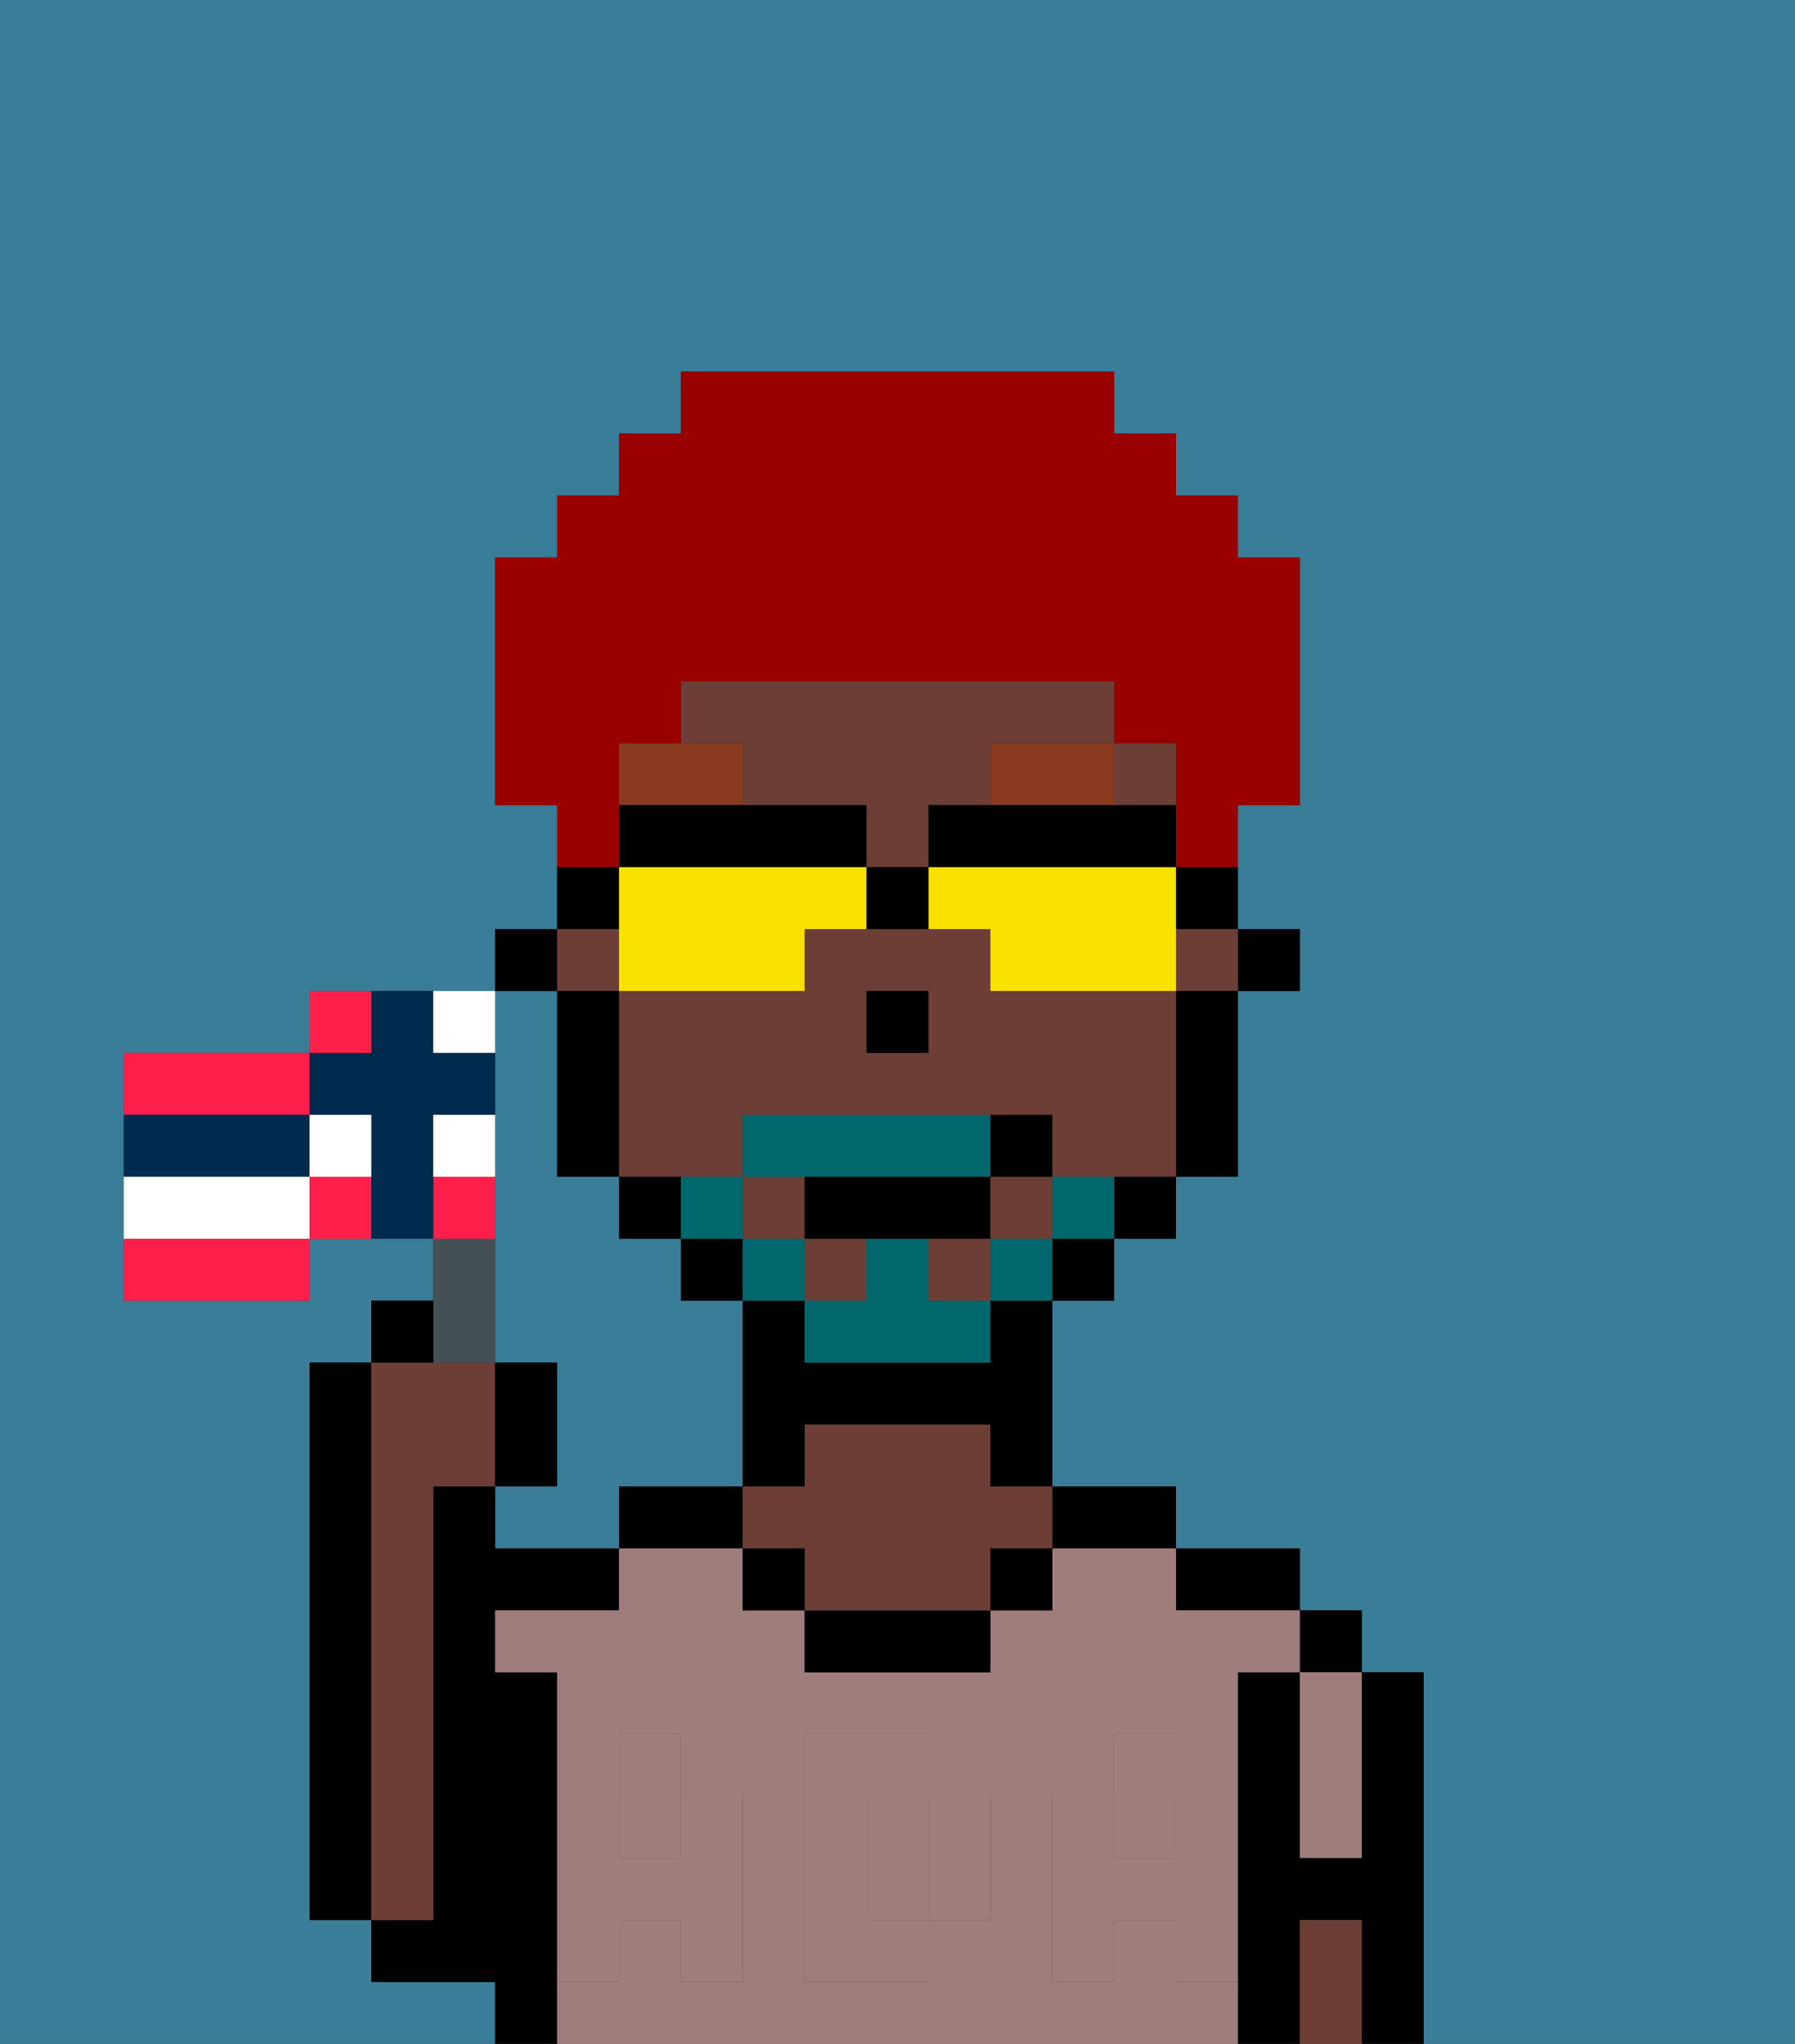 <svg xmlns="http://www.w3.org/2000/svg" viewBox="0 0 29 33"><rect x="0" y="0" width="29" height="33" fill="#333333" stroke="none"/><defs><style>polygon,rect,path{shape-rendering:crispedges;}.ea64-1{fill:#397d98;}.ea64-2{fill:#000000;}.ea64-3{fill:#6d3e35;}.ea64-4{fill:#a07d7d;}.ea64-5{fill:#a07d7d;}.ea64-6{fill:#893a1f;}.ea64-7{fill:#00686d;}.ea64-8{fill:#990000;}.ea64-9{fill:#f9e100;}.ea64-10{fill:#455054;}.ea64-11{fill:#ff1f4a;}.ea64-12{fill:#002b4f;}.ea64-13{fill:#ffffff;}</style></defs><path class="ea64-1" d="M0,33H8V32H6V31H5V22H6V21H7V20H5v1H2V17H5V16H8V15H9V13H8V9H9V8h1V7h1V6h7V7h1V8h1V9h1v4H20v2h1v1H20v3H19v1H18v1H17v3h2v1h2v1h1v1h1v6h6V0H0Z"/><path class="ea64-1" d="M8,18v4H9v2H8v1h2V24h2V21H11V20H10V19H9V16H8v2Z"/><rect class="ea64-2" x="21" y="26" width="1" height="1"/><path class="ea64-2" d="M23,27H22v3H21V27H20v6h1V31h1v2h1V27Z"/><path class="ea64-2" d="M20,26h1V25H19v1Z"/><path class="ea64-2" d="M18,25h1V24H17v1Z"/><path class="ea64-2" d="M11,24H10v1h2V24Z"/><path class="ea64-2" d="M9,31V27H8V26h2V25H8V24H7v7H6v1H8v1H9V31Z"/><path class="ea64-2" d="M6,22H5v9H6V22Z"/><path class="ea64-3" d="M7,30V24H8V22H6v9H7Z"/><rect class="ea64-4" x="18" y="29" width="1" height="1"/><path class="ea64-4" d="M15,29H14v2h1V29Z"/><rect class="ea64-4" x="10" y="29" width="1" height="1"/><path class="ea64-4" d="M19,32V31H18v1H17V29h1V28h1v1h1V27h1V26H19V25H17v1H16v1H13V26H12V25H10v1H8v1H9v2h1V28h1v1h1v3H11V31H10v1H9v1H20V32Zm-3-2v1H15v1H13V28h2v1h1Z"/><path class="ea64-2" d="M13,26v1h3V26H13Z"/><path class="ea64-3" d="M16,23H13v1H12v1h1v1h3V25h1V24H16Z"/><path class="ea64-4" d="M21,28v2h1V27H21Z"/><path class="ea64-3" d="M21,31v2h1V31Z"/><rect class="ea64-2" x="12" y="25" width="1" height="1"/><rect class="ea64-2" x="16" y="25" width="1" height="1"/><path class="ea64-5" d="M19,30H18V29H17v3h1V31h1v1h1V29H19Z"/><rect class="ea64-5" x="18" y="28" width="1" height="1"/><path class="ea64-5" d="M15,30v1h1V29H15Z"/><path class="ea64-5" d="M14,30V29h1V28H13v4h2V31H14Z"/><path class="ea64-5" d="M9,32h1V31h1v1h1V29H11v1H10V29H9v3Z"/><rect class="ea64-5" x="10" y="28" width="1" height="1"/><rect class="ea64-2" x="20" y="15" width="1" height="1"/><rect class="ea64-3" x="18" y="12" width="1" height="1"/><rect class="ea64-3" x="13" y="20" width="1" height="1"/><rect class="ea64-3" x="9" y="15" width="1" height="1"/><rect class="ea64-3" x="19" y="15" width="1" height="1"/><rect class="ea64-3" x="16" y="19" width="1" height="1"/><path class="ea64-3" d="M19,16H16V15H13v1H10v3h2V18h5v1h2V16Zm-4,1H14V16h1Z"/><rect class="ea64-3" x="12" y="19" width="1" height="1"/><path class="ea64-3" d="M12,13h2v1h1V13h1V12h2V11H11v1h1Z"/><rect class="ea64-3" x="15" y="20" width="1" height="1"/><path class="ea64-2" d="M19,17v2h1V16H19Z"/><path class="ea64-2" d="M18,20h1V19H18Z"/><rect class="ea64-2" x="17" y="20" width="1" height="1"/><path class="ea64-2" d="M16,22H13V21H12v3h1V23h3v1h1V21H16Z"/><rect class="ea64-2" x="11" y="20" width="1" height="1"/><path class="ea64-2" d="M10,19v1h1V19Z"/><path class="ea64-2" d="M10,16H9v3h1V16Z"/><rect class="ea64-2" x="8" y="15" width="1" height="1"/><rect class="ea64-2" x="14" y="16" width="1" height="1"/><path class="ea64-6" d="M16,13h2V12H16Z"/><path class="ea64-6" d="M12,12H10v1h2Z"/><path class="ea64-7" d="M17,19v1h1V19Z"/><rect class="ea64-7" x="16" y="20" width="1" height="1"/><path class="ea64-7" d="M15,20H14v1H13v1h3V21H15Z"/><path class="ea64-7" d="M14,19h2V18H12v1h2Z"/><rect class="ea64-7" x="12" y="20" width="1" height="1"/><path class="ea64-7" d="M12,19H11v1h1Z"/><path class="ea64-2" d="M15,19H13v1h3V19Z"/><path class="ea64-2" d="M17,19V18H16v1Z"/><path class="ea64-8" d="M10,13V12h1V11h7v1h1v2h1V13h1V9H20V8H19V7H18V6H11V7H10V8H9V9H8v4H9v1h1Z"/><path class="ea64-9" d="M13,16V15h1V14H10v2h3Z"/><path class="ea64-9" d="M15,14v1h1v1h3V14H15Z"/><path class="ea64-2" d="M17,13H15v1h4V13H17Z"/><path class="ea64-2" d="M14,14V13H10v1h4Z"/><path class="ea64-2" d="M19,15h1V14H19Z"/><path class="ea64-2" d="M10,14H9v1h1Z"/><path class="ea64-2" d="M14,14v1h1V14Z"/><path class="ea64-10" d="M8,22V20H7v2Z"/><path class="ea64-2" d="M7,21H6v1H7Z"/><path class="ea64-2" d="M9,22H8v2H9Z"/><path class="ea64-11" d="M5,17H2v1H5Z"/><path class="ea64-11" d="M2,21H5V20H2Z"/><path class="ea64-11" d="M5,19v1H6V19Z"/><path class="ea64-11" d="M8,19H7v1H8Z"/><path class="ea64-12" d="M7,18H8V17H7V16H6v1H5v1H6v2H7V18Z"/><path class="ea64-12" d="M5,19V18H2v1H5Z"/><path class="ea64-11" d="M6,16H5v1H6Z"/><path class="ea64-13" d="M6,19V18H5v1Z"/><path class="ea64-13" d="M4,19H2v1H5V19Z"/><path class="ea64-13" d="M7,18v1H8V18Z"/><path class="ea64-13" d="M8,17V16H7v1Z"/></svg>